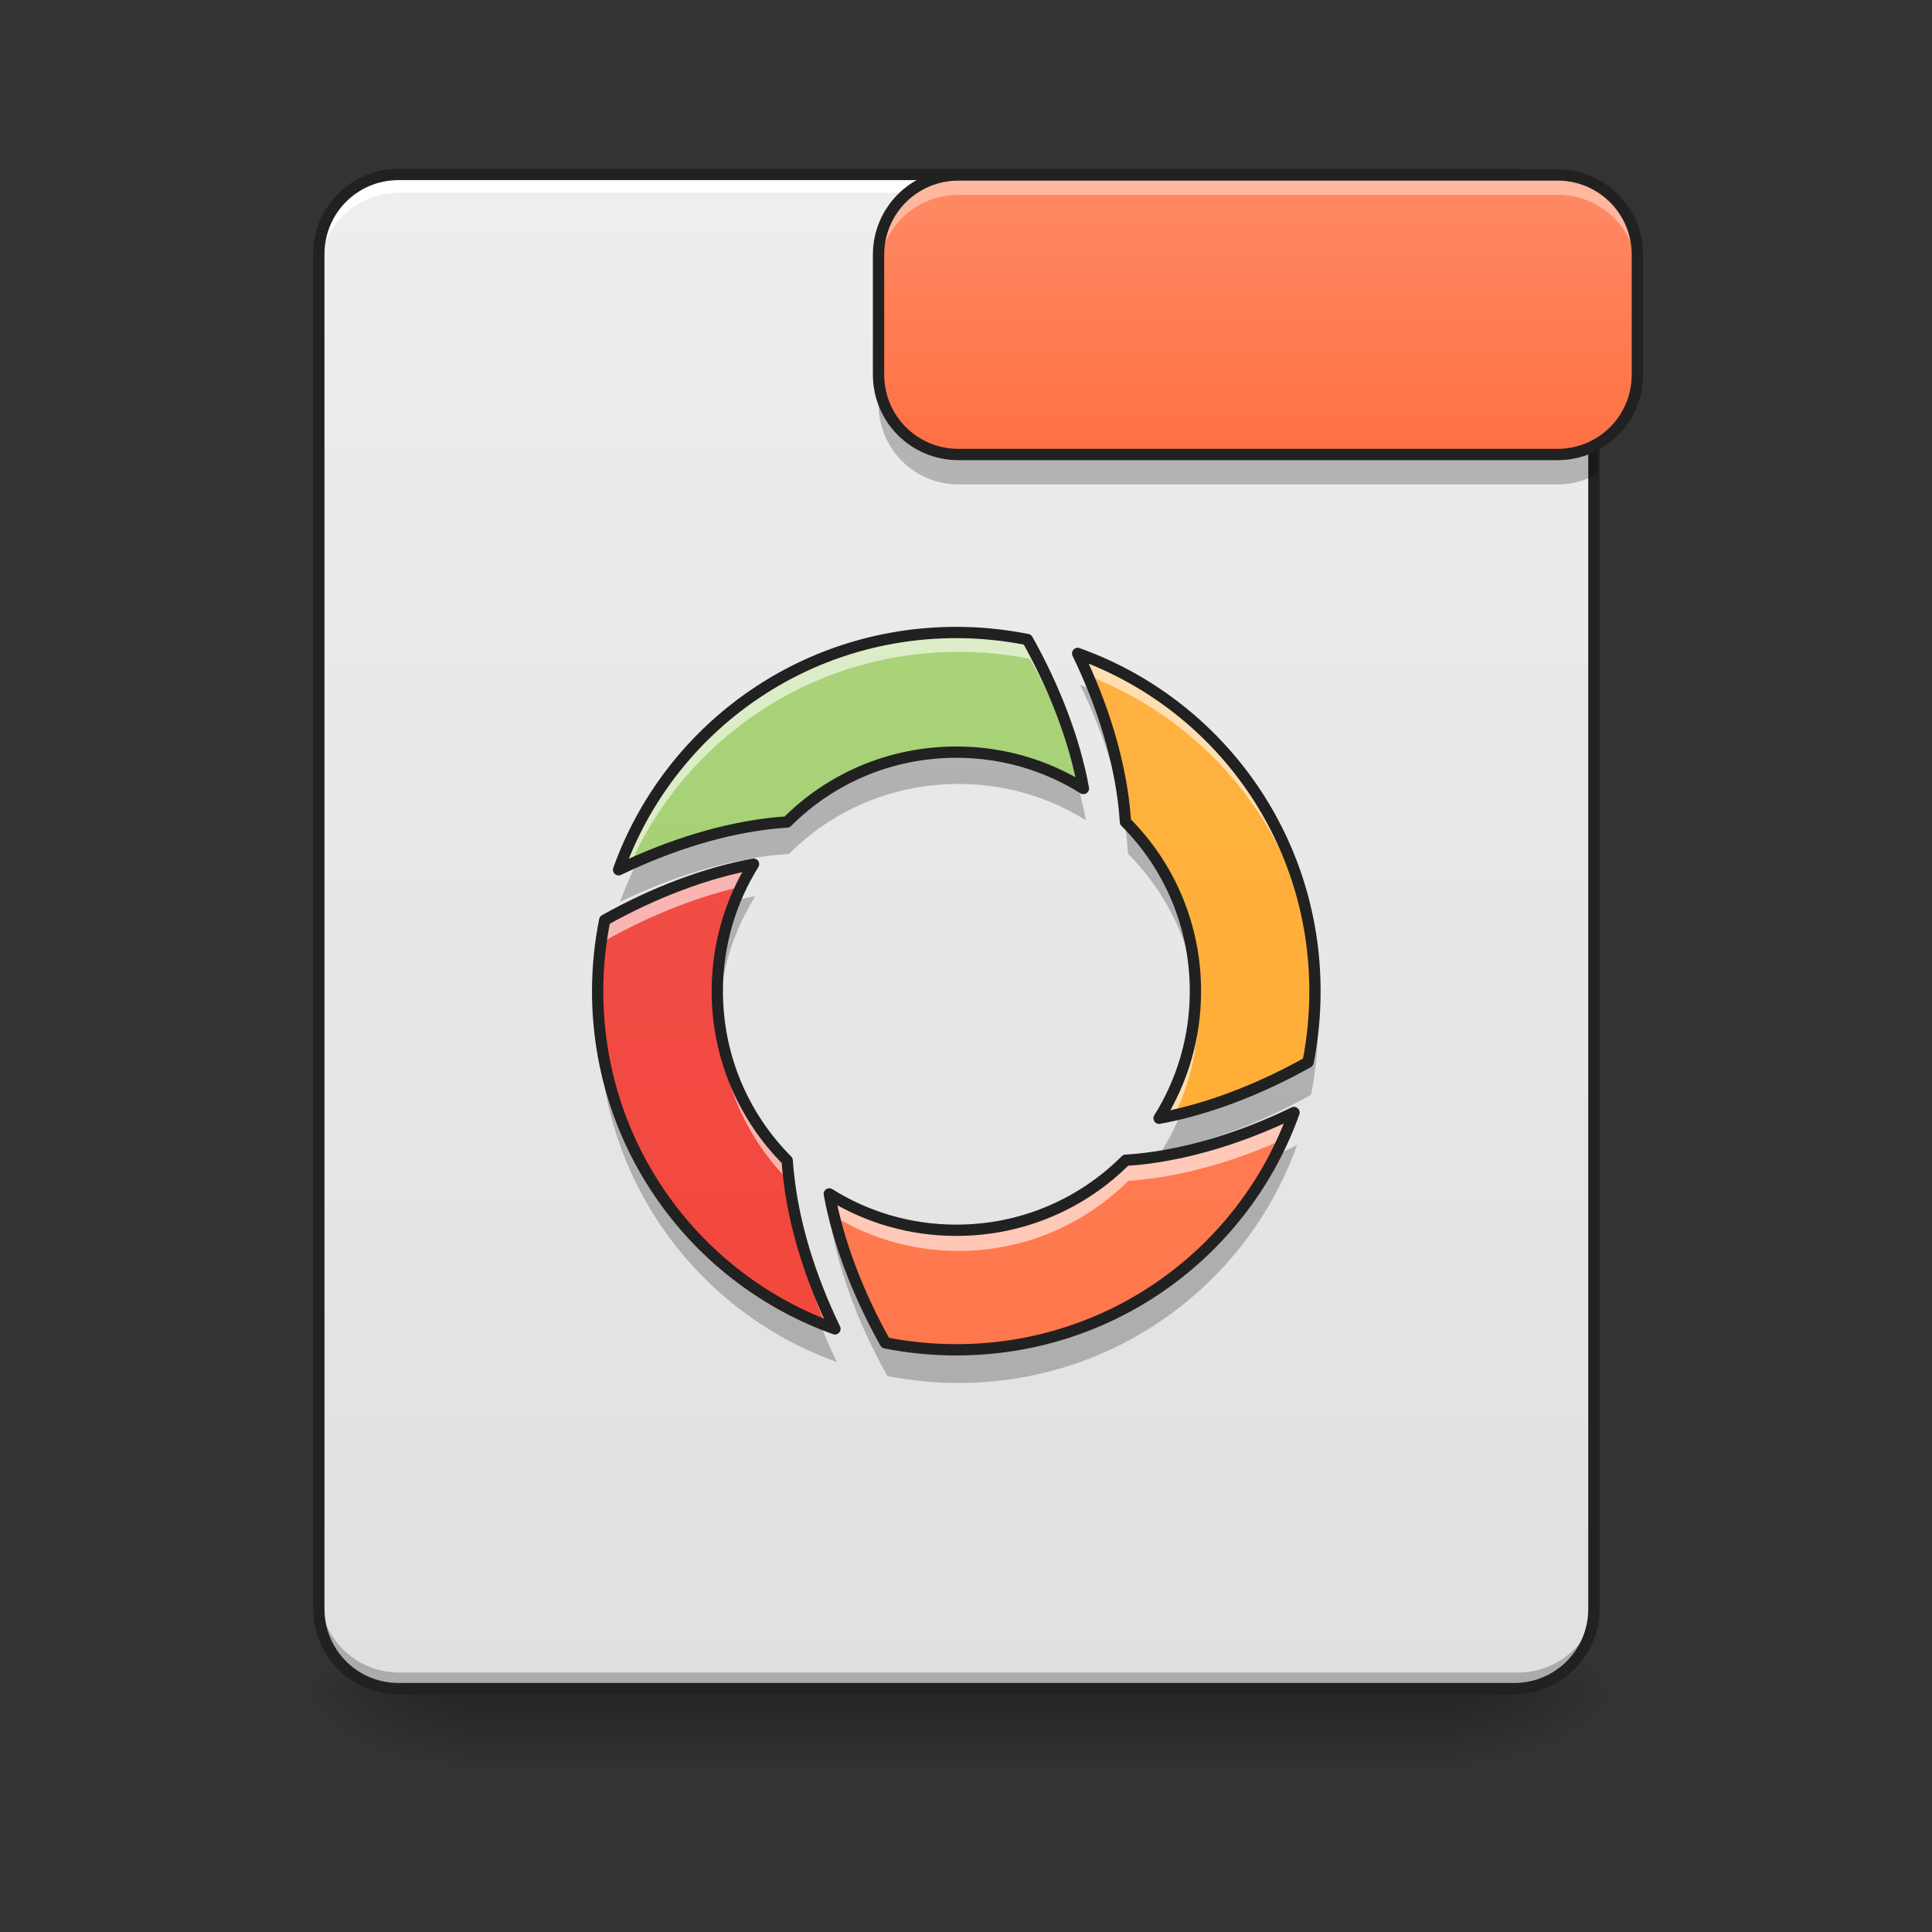 <?xml version="1.0" encoding="UTF-8"?>
<svg xmlns="http://www.w3.org/2000/svg" xmlns:xlink="http://www.w3.org/1999/xlink" width="64px" height="64px" viewBox="0 0 64 64" version="1.1">
<rect x="0" y="0" width="64" height="64" fill="#333333" stroke="none"/>
<defs>
<linearGradient id="linear0" gradientUnits="userSpaceOnUse" x1="254" y1="233.5" x2="254" y2="254.667" gradientTransform="matrix(0.149,0,0,0.125,-5.261,26.878)">
<stop offset="0" style="stop-color:rgb(0%,0%,0%);stop-opacity:0.275;"/>
<stop offset="1" style="stop-color:rgb(0%,0%,0%);stop-opacity:0;"/>
</linearGradient>
<radialGradient id="radial0" gradientUnits="userSpaceOnUse" cx="450.909" cy="189.579" fx="450.909" fy="189.579" r="21.167" gradientTransform="matrix(0,-0.156,-0.281,-0,100.954,127.191)">
<stop offset="0" style="stop-color:rgb(0%,0%,0%);stop-opacity:0.314;"/>
<stop offset="0.222" style="stop-color:rgb(0%,0%,0%);stop-opacity:0.275;"/>
<stop offset="1" style="stop-color:rgb(0%,0%,0%);stop-opacity:0;"/>
</radialGradient>
<radialGradient id="radial1" gradientUnits="userSpaceOnUse" cx="450.909" cy="189.579" fx="450.909" fy="189.579" r="21.167" gradientTransform="matrix(-0,0.156,0.281,0,-37.448,-15.055)">
<stop offset="0" style="stop-color:rgb(0%,0%,0%);stop-opacity:0.314;"/>
<stop offset="0.222" style="stop-color:rgb(0%,0%,0%);stop-opacity:0.275;"/>
<stop offset="1" style="stop-color:rgb(0%,0%,0%);stop-opacity:0;"/>
</radialGradient>
<radialGradient id="radial2" gradientUnits="userSpaceOnUse" cx="450.909" cy="189.579" fx="450.909" fy="189.579" r="21.167" gradientTransform="matrix(-0,-0.156,0.281,-0,-37.448,127.191)">
<stop offset="0" style="stop-color:rgb(0%,0%,0%);stop-opacity:0.314;"/>
<stop offset="0.222" style="stop-color:rgb(0%,0%,0%);stop-opacity:0.275;"/>
<stop offset="1" style="stop-color:rgb(0%,0%,0%);stop-opacity:0;"/>
</radialGradient>
<radialGradient id="radial3" gradientUnits="userSpaceOnUse" cx="450.909" cy="189.579" fx="450.909" fy="189.579" r="21.167" gradientTransform="matrix(0,0.156,-0.281,0,100.954,-15.055)">
<stop offset="0" style="stop-color:rgb(0%,0%,0%);stop-opacity:0.314;"/>
<stop offset="0.222" style="stop-color:rgb(0%,0%,0%);stop-opacity:0.275;"/>
<stop offset="1" style="stop-color:rgb(0%,0%,0%);stop-opacity:0;"/>
</radialGradient>
<linearGradient id="linear1" gradientUnits="userSpaceOnUse" x1="254" y1="233.5" x2="254" y2="-168.667" gradientTransform="matrix(0.125,0,0,0.125,0,26.878)">
<stop offset="0" style="stop-color:rgb(87.843%,87.843%,87.843%);stop-opacity:1;"/>
<stop offset="1" style="stop-color:rgb(93.333%,93.333%,93.333%);stop-opacity:1;"/>
</linearGradient>
<linearGradient id="linear2" gradientUnits="userSpaceOnUse" x1="254" y1="233.5" x2="254" y2="-168.667" gradientTransform="matrix(0.125,0,0,0.125,0,28.853)">
<stop offset="0" style="stop-color:rgb(61.176%,80%,39.608%);stop-opacity:1;"/>
<stop offset="1" style="stop-color:rgb(68.235%,83.529%,50.588%);stop-opacity:1;"/>
</linearGradient>
<linearGradient id="linear3" gradientUnits="userSpaceOnUse" x1="254" y1="233.5" x2="254" y2="-168.667" gradientTransform="matrix(0.125,0,0,0.125,0,28.853)">
<stop offset="0" style="stop-color:rgb(100%,65.49%,14.902%);stop-opacity:1;"/>
<stop offset="1" style="stop-color:rgb(100%,71.765%,30.196%);stop-opacity:1;"/>
</linearGradient>
<linearGradient id="linear4" gradientUnits="userSpaceOnUse" x1="880" y1="1695.118" x2="880" y2="175.118" gradientTransform="matrix(0.033,0,0,0.033,0,1.975)">
<stop offset="0" style="stop-color:rgb(95.686%,26.275%,21.176%);stop-opacity:1;"/>
<stop offset="1" style="stop-color:rgb(93.725%,32.549%,31.373%);stop-opacity:1;"/>
</linearGradient>
<linearGradient id="linear5" gradientUnits="userSpaceOnUse" x1="254" y1="233.5" x2="254" y2="-168.667" gradientTransform="matrix(0.125,0,0,0.125,0,28.853)">
<stop offset="0" style="stop-color:rgb(100%,43.922%,26.275%);stop-opacity:1;"/>
<stop offset="1" style="stop-color:rgb(100%,54.118%,39.608%);stop-opacity:1;"/>
</linearGradient>
<linearGradient id="linear6" gradientUnits="userSpaceOnUse" x1="338.667" y1="-94.583" x2="338.667" y2="-168.667" gradientTransform="matrix(0.125,0,0,0.125,0,26.878)">
<stop offset="0" style="stop-color:rgb(100%,43.922%,26.275%);stop-opacity:1;"/>
<stop offset="1" style="stop-color:rgb(100%,54.118%,39.608%);stop-opacity:1;"/>
</linearGradient>
</defs>
<g id="surface1">
<path style=" stroke:none;fill-rule:nonzero;fill:url(#linear0);" d="M 15.215 56.066 L 48.293 56.066 L 48.293 58.715 L 15.215 58.715 Z M 15.215 56.066 "/>
<path style=" stroke:none;fill-rule:nonzero;fill:url(#radial0);" d="M 48.293 56.066 L 53.582 56.066 L 53.582 53.422 L 48.293 53.422 Z M 48.293 56.066 "/>
<path style=" stroke:none;fill-rule:nonzero;fill:url(#radial1);" d="M 15.215 56.066 L 9.922 56.066 L 9.922 58.715 L 15.215 58.715 Z M 15.215 56.066 "/>
<path style=" stroke:none;fill-rule:nonzero;fill:url(#radial2);" d="M 15.215 56.066 L 9.922 56.066 L 9.922 53.422 L 15.215 53.422 Z M 15.215 56.066 "/>
<path style=" stroke:none;fill-rule:nonzero;fill:url(#radial3);" d="M 48.293 56.066 L 53.582 56.066 L 53.582 58.715 L 48.293 58.715 Z M 48.293 56.066 "/>
<path style=" stroke:none;fill-rule:nonzero;fill:url(#linear1);" d="M 13.23 5.793 C 11.766 5.793 10.586 6.973 10.586 8.438 L 10.586 53.422 C 10.586 54.887 11.766 56.066 13.23 56.066 L 50.277 56.066 C 51.742 56.066 52.922 54.887 52.922 53.422 L 52.922 8.438 C 52.922 6.973 51.742 5.793 50.277 5.793 Z M 13.23 5.793 "/>
<path style=" stroke:none;fill-rule:nonzero;fill:rgb(0%,0%,0%);fill-opacity:0.235;" d="M 10.586 52.762 L 10.586 53.422 C 10.586 54.887 11.766 56.066 13.23 56.066 L 50.277 56.066 C 51.742 56.066 52.922 54.887 52.922 53.422 L 52.922 52.762 C 52.922 54.227 51.742 55.406 50.277 55.406 L 13.23 55.406 C 11.766 55.406 10.586 54.227 10.586 52.762 Z M 10.586 52.762 "/>
<path style=" stroke:none;fill-rule:nonzero;fill:rgb(100%,100%,100%);fill-opacity:0.392;" d="M 39.812 5.793 L 41.254 7.113 L 50.277 7.113 C 51.742 7.113 52.922 8.297 52.922 9.762 L 52.922 8.438 C 52.922 6.973 51.742 5.793 50.277 5.793 Z M 39.812 5.793 "/>
<path style=" stroke:none;fill-rule:nonzero;fill:url(#linear2);" d="M 31.754 20.996 C 26.57 20.996 22.184 24.273 20.539 28.875 C 22.262 28.043 24.062 27.488 25.738 27.32 C 25.871 27.309 26 27.297 26.133 27.289 C 27.566 25.852 29.551 24.969 31.754 24.969 C 33.305 24.969 34.75 25.41 35.973 26.176 C 35.684 24.586 35.023 22.852 34.113 21.23 C 33.352 21.078 32.562 20.996 31.754 20.996 Z M 31.754 20.996 "/>
<path style=" stroke:none;fill-rule:nonzero;fill:url(#linear3);" d="M 35.781 21.691 C 36.617 23.414 37.168 25.215 37.336 26.891 C 37.348 27.023 37.359 27.152 37.367 27.285 C 38.805 28.719 39.691 30.703 39.691 32.906 C 39.691 34.457 39.25 35.902 38.484 37.125 C 40.074 36.836 41.805 36.176 43.43 35.266 C 43.582 34.504 43.66 33.715 43.66 32.906 C 43.66 27.723 40.383 23.336 35.781 21.691 Z M 35.781 21.691 "/>
<path style=" stroke:none;fill-rule:nonzero;fill:url(#linear4);" d="M 25.02 28.688 C 23.434 28.977 21.699 29.637 20.078 30.547 C 19.926 31.309 19.844 32.098 19.844 32.906 C 19.844 38.086 23.121 42.473 27.723 44.117 C 26.891 42.395 26.336 40.598 26.172 38.922 C 26.156 38.789 26.145 38.656 26.137 38.527 C 24.703 37.09 23.816 35.105 23.816 32.906 C 23.816 31.352 24.258 29.906 25.02 28.688 Z M 25.02 28.688 "/>
<path style=" stroke:none;fill-rule:nonzero;fill:url(#linear5);" d="M 42.965 36.934 C 41.242 37.77 39.445 38.32 37.77 38.488 C 37.637 38.5 37.504 38.512 37.375 38.52 C 35.938 39.957 33.953 40.844 31.754 40.844 C 30.199 40.844 28.754 40.402 27.535 39.637 C 27.824 41.227 28.484 42.957 29.395 44.582 C 30.156 44.734 30.945 44.812 31.754 44.812 C 36.934 44.812 41.32 41.535 42.965 36.934 Z M 42.965 36.934 "/>
<path style=" stroke:none;fill-rule:nonzero;fill:rgb(100%,100%,100%);fill-opacity:0.588;" d="M 31.754 20.996 C 26.57 20.996 22.184 24.273 20.539 28.875 C 20.637 28.828 20.734 28.785 20.828 28.738 C 22.66 24.523 26.852 21.594 31.754 21.594 C 32.562 21.594 33.352 21.672 34.113 21.824 C 34.895 23.219 35.492 24.691 35.828 26.086 C 35.875 26.113 35.926 26.145 35.973 26.176 C 35.684 24.586 35.023 22.852 34.113 21.23 C 33.352 21.078 32.562 20.996 31.754 20.996 Z M 31.754 20.996 "/>
<path style=" stroke:none;fill-rule:nonzero;fill:rgb(100%,100%,100%);fill-opacity:0.588;" d="M 35.781 21.691 C 35.898 21.93 36.008 22.172 36.113 22.41 C 40.133 23.984 43.074 27.676 43.582 32.125 C 43.621 32.445 43.645 32.766 43.66 33.094 C 43.66 33.031 43.66 32.969 43.66 32.906 C 43.66 27.723 40.383 23.336 35.781 21.691 Z M 39.688 33.141 C 39.645 34.602 39.211 35.965 38.484 37.125 C 38.609 37.102 38.734 37.078 38.859 37.051 C 39.359 36.047 39.652 34.926 39.688 33.734 C 39.691 33.777 39.691 33.824 39.691 33.871 C 39.695 33.77 39.699 33.668 39.699 33.566 C 39.699 33.422 39.695 33.281 39.688 33.141 Z M 39.688 33.141 "/>
<path style=" stroke:none;fill-rule:nonzero;fill:rgb(100%,100%,100%);fill-opacity:0.588;" d="M 25.02 28.688 C 23.434 28.977 21.699 29.637 20.078 30.547 C 19.926 31.309 19.844 32.098 19.844 32.906 C 19.844 33 19.848 33.094 19.852 33.188 C 19.867 32.488 19.945 31.805 20.078 31.141 C 21.574 30.301 23.164 29.676 24.645 29.355 C 24.762 29.125 24.887 28.902 25.02 28.688 Z M 23.824 33.285 C 23.816 33.41 23.816 33.539 23.816 33.664 C 23.816 33.766 23.816 33.867 23.82 33.965 C 23.82 33.938 23.824 33.906 23.824 33.879 C 23.918 35.93 24.785 37.77 26.137 39.121 C 26.145 39.254 26.156 39.383 26.172 39.516 C 26.312 40.961 26.746 42.496 27.395 43.996 C 27.504 44.039 27.613 44.078 27.723 44.117 C 26.891 42.395 26.336 40.598 26.172 38.922 C 26.156 38.789 26.145 38.656 26.137 38.527 C 24.785 37.176 23.918 35.332 23.824 33.285 Z M 23.824 33.285 "/>
<path style=" stroke:none;fill-rule:nonzero;fill:rgb(100%,100%,100%);fill-opacity:0.588;" d="M 42.965 36.934 C 41.242 37.77 39.445 38.32 37.77 38.488 C 37.637 38.5 37.504 38.512 37.375 38.52 C 35.938 39.957 33.953 40.844 31.754 40.844 C 30.199 40.844 28.754 40.402 27.535 39.637 C 27.574 39.863 27.625 40.09 27.68 40.32 C 28.867 41.031 30.262 41.438 31.754 41.438 C 33.953 41.438 35.938 40.551 37.375 39.117 C 37.504 39.105 37.637 39.098 37.77 39.082 C 39.352 38.926 41.043 38.422 42.676 37.668 C 42.781 37.426 42.879 37.184 42.965 36.934 Z M 42.965 36.934 "/>
<path style=" stroke:none;fill-rule:nonzero;fill:rgb(0%,0%,0%);fill-opacity:0.235;" d="M 31.754 24.977 C 29.551 24.977 27.566 25.859 26.133 27.297 C 26 27.305 25.871 27.316 25.738 27.328 C 24.23 27.48 22.625 27.941 21.062 28.641 C 20.867 29.039 20.691 29.453 20.539 29.875 C 22.262 29.043 24.062 28.488 25.738 28.32 C 25.871 28.309 26 28.297 26.133 28.289 C 27.566 26.852 29.551 25.969 31.754 25.969 C 33.305 25.969 34.75 26.41 35.973 27.176 C 35.902 26.797 35.812 26.41 35.707 26.02 C 34.543 25.355 33.195 24.977 31.754 24.977 Z M 31.754 24.977 "/>
<path style=" stroke:none;fill-rule:nonzero;fill:rgb(0%,0%,0%);fill-opacity:0.235;" d="M 35.781 22.691 C 36.617 24.414 37.168 26.215 37.336 27.891 C 37.348 28.023 37.359 28.152 37.367 28.285 C 38.695 29.609 39.555 31.41 39.676 33.41 C 39.688 33.246 39.691 33.082 39.691 32.914 C 39.691 30.711 38.805 28.727 37.367 27.293 C 37.359 27.16 37.348 27.031 37.336 26.898 C 37.207 25.605 36.848 24.242 36.312 22.895 C 36.137 22.824 35.961 22.758 35.781 22.691 Z M 43.648 33.41 C 43.625 34.043 43.551 34.668 43.43 35.273 C 42 36.074 40.488 36.68 39.062 37.012 C 38.898 37.398 38.707 37.773 38.484 38.125 C 40.074 37.836 41.805 37.176 43.43 36.266 C 43.582 35.504 43.66 34.715 43.66 33.906 C 43.66 33.738 43.656 33.574 43.648 33.41 Z M 43.648 33.41 "/>
<path style=" stroke:none;fill-rule:nonzero;fill:rgb(0%,0%,0%);fill-opacity:0.235;" d="M 25.02 29.688 C 24.832 29.723 24.637 29.762 24.441 29.805 C 24.039 30.762 23.816 31.809 23.816 32.914 C 23.816 33.078 23.82 33.242 23.832 33.406 C 23.914 32.043 24.34 30.773 25.02 29.688 Z M 19.855 33.41 C 19.848 33.574 19.844 33.738 19.844 33.906 C 19.844 39.086 23.121 43.473 27.723 45.117 C 27.531 44.723 27.355 44.324 27.195 43.922 C 23.02 42.199 20.051 38.176 19.855 33.41 Z M 19.855 33.41 "/>
<path style=" stroke:none;fill-rule:nonzero;fill:rgb(0%,0%,0%);fill-opacity:0.235;" d="M 42.965 37.934 C 42.793 38.02 42.617 38.102 42.445 38.18 C 40.508 42.121 36.457 44.82 31.754 44.82 C 30.945 44.82 30.156 44.742 29.395 44.59 C 28.699 43.352 28.152 42.051 27.801 40.797 C 27.711 40.746 27.621 40.691 27.535 40.637 C 27.824 42.227 28.484 43.957 29.395 45.582 C 30.156 45.734 30.945 45.812 31.754 45.812 C 36.934 45.812 41.32 42.535 42.965 37.934 Z M 42.965 37.934 "/>
<path style="fill:none;stroke-width:11.339;stroke-linecap:round;stroke-linejoin:round;stroke:rgb(12.941%,12.941%,12.941%);stroke-opacity:1;stroke-miterlimit:4;" d="M 960.026 575.064 C 803.309 575.064 670.684 674.149 620.964 813.27 C 673.046 788.115 727.49 771.345 778.154 766.266 C 782.169 765.912 786.067 765.558 790.082 765.322 C 833.424 721.861 893.419 695.171 960.026 695.171 C 1006.912 695.171 1050.608 708.516 1087.573 731.663 C 1078.834 683.597 1058.875 631.161 1031.358 582.15 C 1008.329 577.544 984.473 575.064 960.026 575.064 Z M 960.026 575.064 " transform="matrix(0.033,0,0,0.033,0,1.975)"/>
<path style="fill:none;stroke-width:11.339;stroke-linecap:round;stroke-linejoin:round;stroke:rgb(12.941%,12.941%,12.941%);stroke-opacity:1;stroke-miterlimit:4;" d="M 1081.787 596.086 C 1107.06 648.167 1123.712 702.611 1128.79 753.276 C 1129.144 757.291 1129.498 761.188 1129.735 765.204 C 1173.195 808.546 1200.004 868.54 1200.004 935.148 C 1200.004 982.033 1186.658 1025.73 1163.511 1062.695 C 1211.577 1053.956 1263.895 1033.997 1313.024 1006.48 C 1317.63 983.45 1319.992 959.594 1319.992 935.148 C 1319.992 778.431 1220.907 645.805 1081.787 596.086 Z M 1081.787 596.086 " transform="matrix(0.033,0,0,0.033,0,1.975)"/>
<path style="fill:none;stroke-width:11.339;stroke-linecap:round;stroke-linejoin:round;stroke:rgb(12.941%,12.941%,12.941%);stroke-opacity:1;stroke-miterlimit:4;" d="M 756.424 807.601 C 708.476 816.34 656.04 836.299 607.029 863.816 C 602.423 886.845 599.943 910.701 599.943 935.148 C 599.943 1091.747 699.028 1224.372 838.148 1274.092 C 812.993 1222.01 796.223 1167.685 791.263 1117.02 C 790.791 1113.005 790.436 1108.99 790.2 1105.092 C 746.858 1061.632 720.049 1001.638 720.049 935.148 C 720.049 888.145 733.395 844.448 756.424 807.601 Z M 756.424 807.601 " transform="matrix(0.033,0,0,0.033,0,1.975)"/>
<path style="fill:none;stroke-width:11.339;stroke-linecap:round;stroke-linejoin:round;stroke:rgb(12.941%,12.941%,12.941%);stroke-opacity:1;stroke-miterlimit:4;" d="M 1298.971 1056.908 C 1246.889 1082.181 1192.563 1098.833 1141.899 1103.911 C 1137.884 1104.266 1133.868 1104.62 1129.971 1104.856 C 1086.51 1148.317 1026.516 1175.125 960.026 1175.125 C 913.023 1175.125 869.326 1161.78 832.48 1138.632 C 841.219 1186.699 861.178 1239.017 888.695 1288.146 C 911.724 1292.752 935.58 1295.114 960.026 1295.114 C 1116.626 1295.114 1249.251 1196.029 1298.971 1056.908 Z M 1298.971 1056.908 " transform="matrix(0.033,0,0,0.033,0,1.975)"/>
<path style=" stroke:none;fill-rule:nonzero;fill:rgb(100%,100%,100%);fill-opacity:1;" d="M 13.23 5.793 C 11.766 5.793 10.586 6.973 10.586 8.438 L 10.586 9.027 C 10.586 7.562 11.766 6.383 13.23 6.383 L 50.277 6.383 C 51.742 6.383 52.922 7.562 52.922 9.027 L 52.922 8.438 C 52.922 6.973 51.742 5.793 50.277 5.793 Z M 13.23 5.793 "/>
<path style="fill:none;stroke-width:11.339;stroke-linecap:round;stroke-linejoin:round;stroke:rgb(12.941%,12.941%,12.941%);stroke-opacity:1;stroke-miterlimit:4;" d="M 400.001 175.141 C 355.714 175.141 320.048 210.807 320.048 255.094 L 320.048 1615.121 C 320.048 1659.409 355.714 1695.074 400.001 1695.074 L 1520.052 1695.074 C 1564.339 1695.074 1600.005 1659.409 1600.005 1615.121 L 1600.005 255.094 C 1600.005 210.807 1564.339 175.141 1520.052 175.141 Z M 400.001 175.141 " transform="matrix(0.033,0,0,0.033,0,0)"/>
<path style=" stroke:none;fill-rule:nonzero;fill:url(#linear6);" d="M 31.754 5.793 C 30.285 5.793 29.105 6.973 29.105 8.438 L 29.105 12.406 C 29.105 13.875 30.285 15.055 31.754 15.055 L 51.598 15.055 C 53.066 15.055 54.246 13.875 54.246 12.406 L 54.246 8.438 C 54.246 6.973 53.066 5.793 51.598 5.793 Z M 31.754 5.793 "/>
<path style=" stroke:none;fill-rule:nonzero;fill:rgb(100%,100%,100%);fill-opacity:0.392;" d="M 31.754 5.793 C 30.285 5.793 29.105 6.973 29.105 8.438 L 29.105 9.102 C 29.105 7.633 30.285 6.453 31.754 6.453 L 51.598 6.453 C 53.066 6.453 54.246 7.633 54.246 9.102 L 54.246 8.438 C 54.246 6.973 53.066 5.793 51.598 5.793 Z M 31.754 5.793 "/>
<path style=" stroke:none;fill-rule:nonzero;fill:rgb(0%,0%,0%);fill-opacity:0.235;" d="M 29.105 12.406 L 29.105 13.398 C 29.105 14.867 30.285 16.047 31.754 16.047 L 51.598 16.047 C 52.082 16.047 52.531 15.918 52.922 15.691 L 52.922 14.699 C 52.531 14.926 52.082 15.055 51.598 15.055 L 31.754 15.055 C 30.285 15.055 29.105 13.875 29.105 12.406 Z M 29.105 12.406 "/>
<path style="fill:none;stroke-width:3;stroke-linecap:round;stroke-linejoin:round;stroke:rgb(12.941%,12.941%,12.941%);stroke-opacity:1;stroke-miterlimit:4;" d="M 254.007 -168.661 C 242.258 -168.661 232.822 -159.224 232.822 -147.506 L 232.822 -115.759 C 232.822 -104.011 242.258 -94.574 254.007 -94.574 L 412.742 -94.574 C 424.491 -94.574 433.927 -104.011 433.927 -115.759 L 433.927 -147.506 C 433.927 -159.224 424.491 -168.661 412.742 -168.661 Z M 254.007 -168.661 " transform="matrix(0.125,0,0,0.125,0,26.878)"/>
</g>
</svg>
